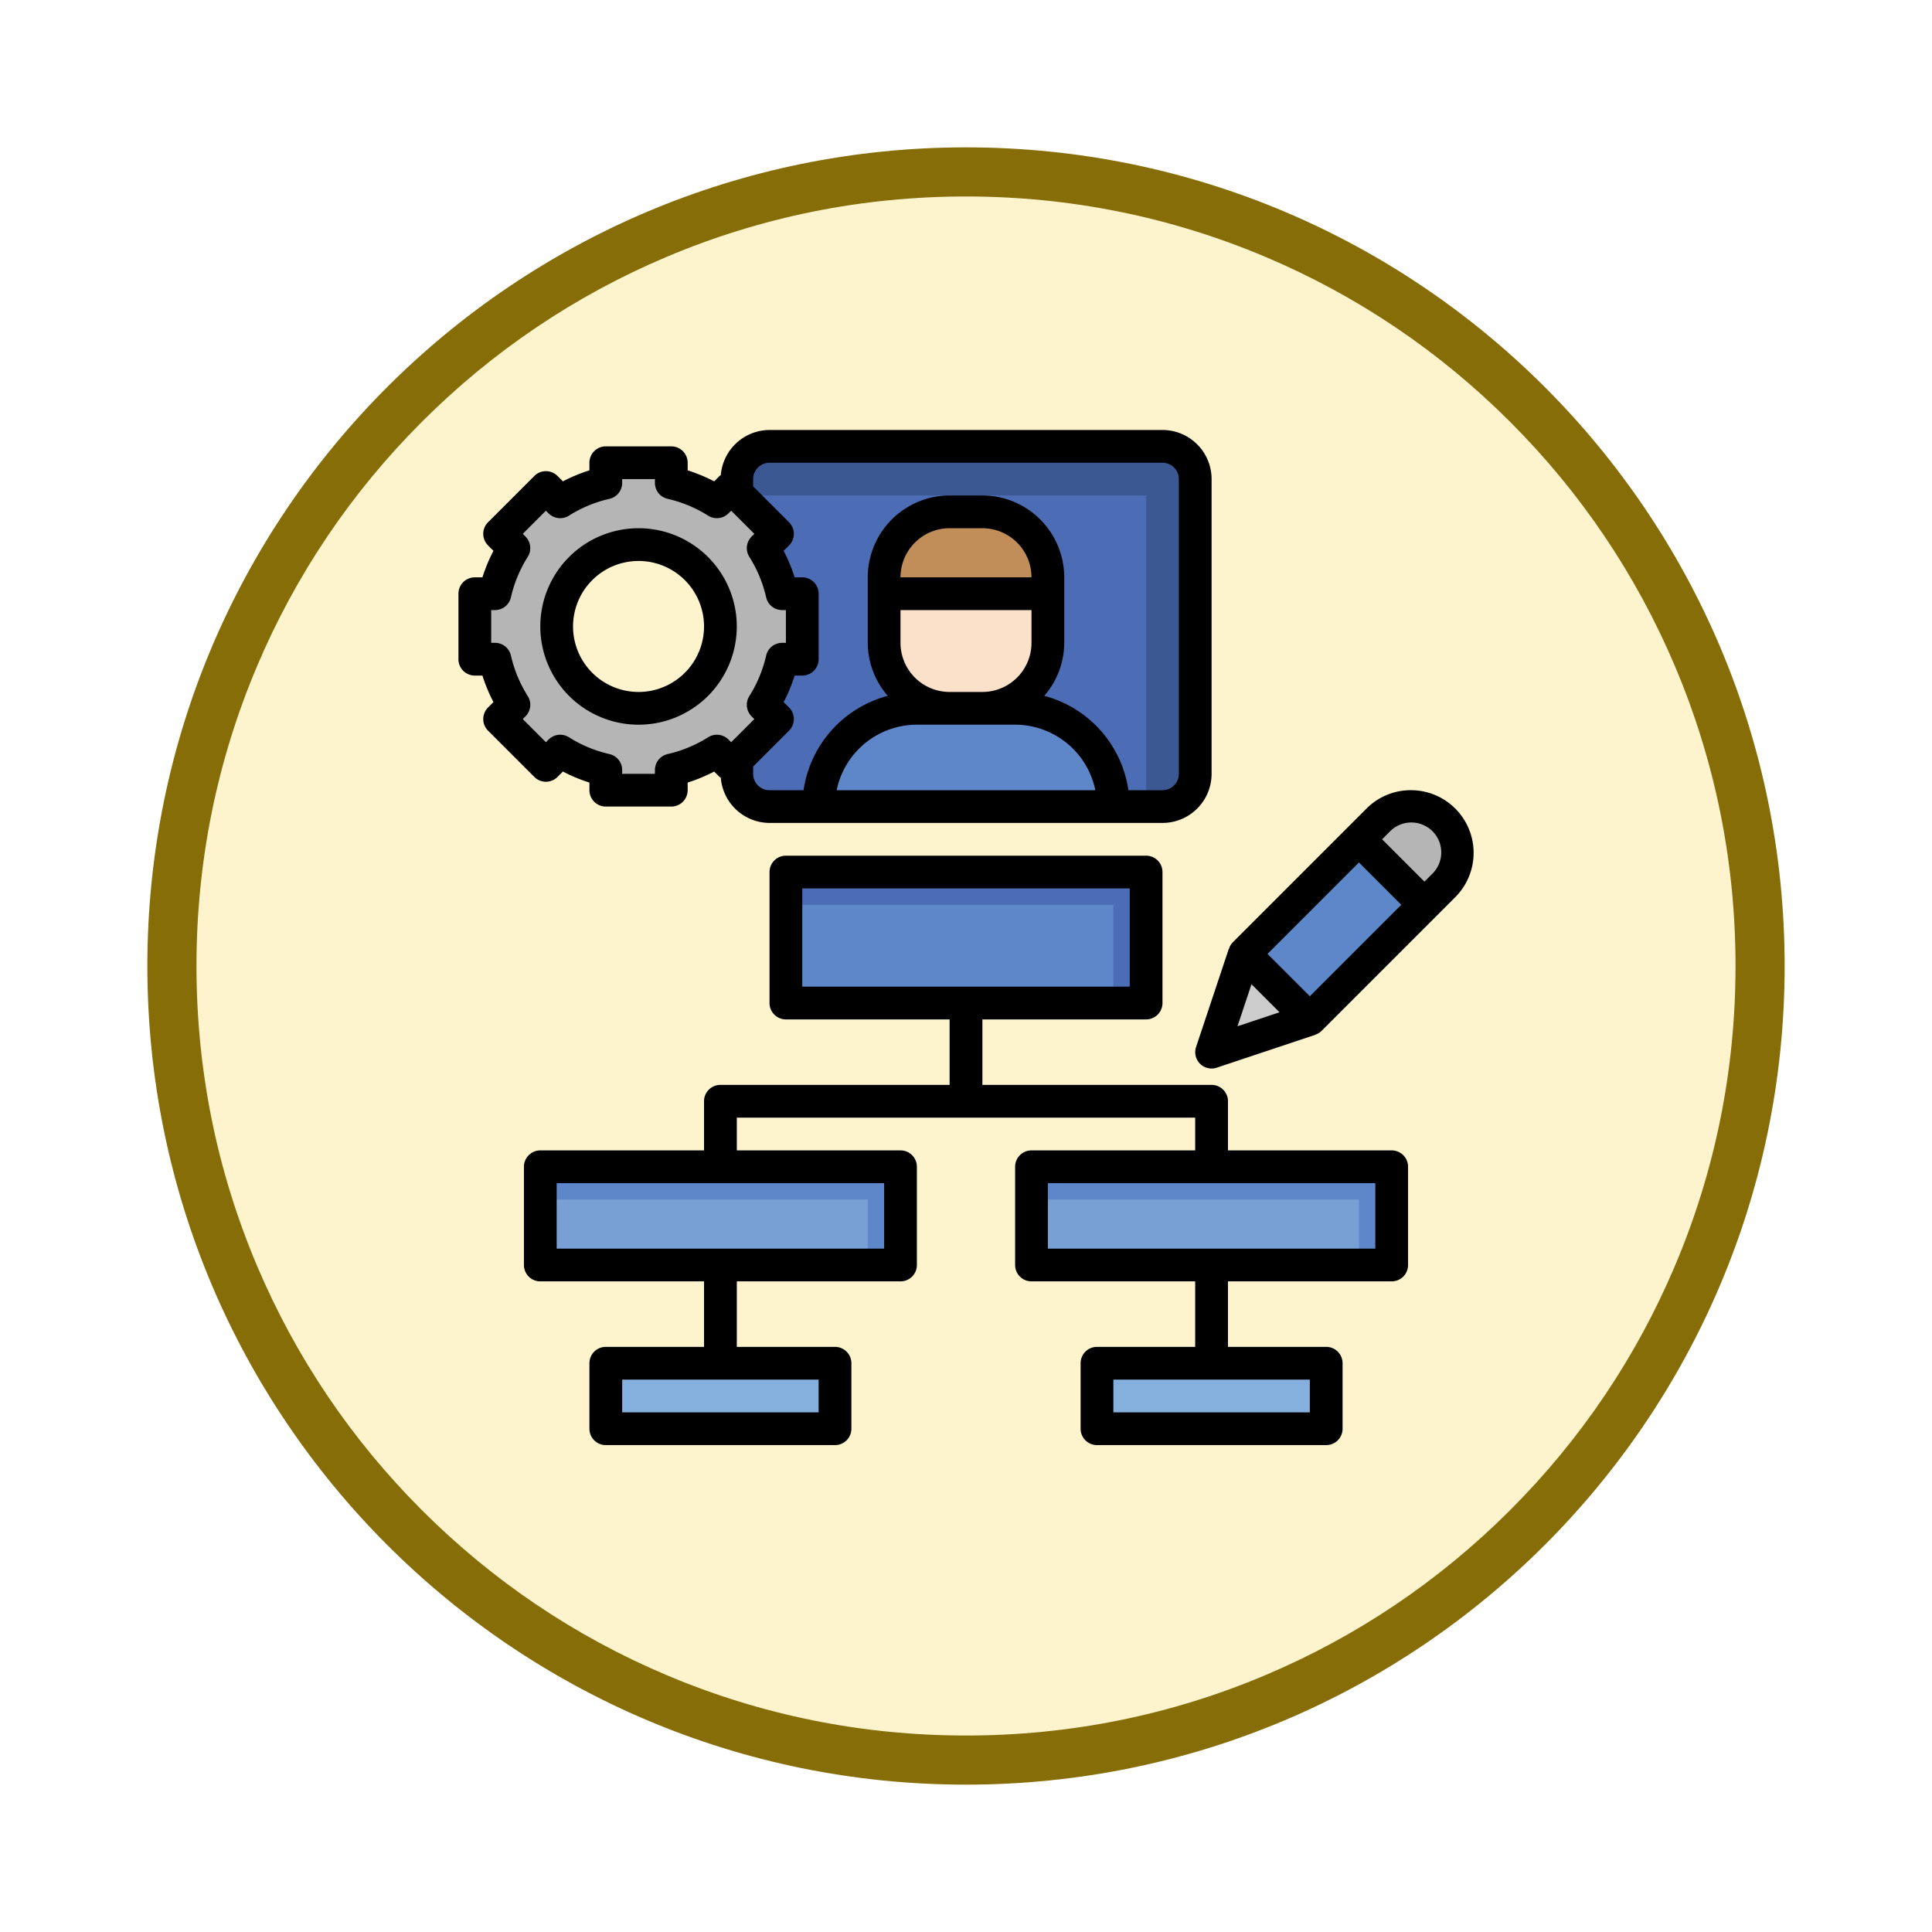 <svg xmlns="http://www.w3.org/2000/svg" xmlns:xlink="http://www.w3.org/1999/xlink" width="118" height="118" viewBox="0 0 118 118">
  <defs>
    <filter id="Trazado_982547" x="0" y="0" width="118" height="118" filterUnits="userSpaceOnUse">
      <feOffset dy="3" input="SourceAlpha"/>
      <feGaussianBlur stdDeviation="3" result="blur"/>
      <feFlood flood-opacity="0.161"/>
      <feComposite operator="in" in2="blur"/>
      <feComposite in="SourceGraphic"/>
    </filter>
  </defs>
  <g id="Grupo_1204548" data-name="Grupo 1204548" transform="translate(-899 -6834.027)">
    <g id="Grupo_1204497" data-name="Grupo 1204497" transform="translate(158 5578.027)">
      <g id="Grupo_1179137" data-name="Grupo 1179137" transform="translate(-2.25 571)">
        <g id="Grupo_1177987" data-name="Grupo 1177987" transform="translate(752.25 691)">
          <g id="Grupo_1177681" data-name="Grupo 1177681">
            <g id="Grupo_1172010" data-name="Grupo 1172010">
              <g id="Grupo_1171046" data-name="Grupo 1171046">
                <g id="Grupo_1148525" data-name="Grupo 1148525">
                  <g transform="matrix(1, 0, 0, 1, -9, -6)" filter="url(#Trazado_982547)">
                    <g id="Trazado_982547-2" data-name="Trazado 982547" transform="translate(9 6)" fill="#fdf4ce">
                      <path d="M 50 98.5 C 43.452 98.5 37.1 97.218 31.122 94.689 C 25.347 92.247 20.16 88.749 15.705 84.295 C 11.251 79.84 7.753 74.653 5.311 68.878 C 2.782 62.9 1.5 56.548 1.5 50 C 1.5 43.452 2.782 37.1 5.311 31.122 C 7.753 25.347 11.251 20.16 15.705 15.705 C 20.16 11.251 25.347 7.753 31.122 5.311 C 37.1 2.782 43.452 1.5 50 1.5 C 56.548 1.5 62.9 2.782 68.878 5.311 C 74.653 7.753 79.84 11.251 84.295 15.705 C 88.749 20.16 92.247 25.347 94.689 31.122 C 97.218 37.1 98.5 43.452 98.5 50 C 98.5 56.548 97.218 62.9 94.689 68.878 C 92.247 74.653 88.749 79.84 84.295 84.295 C 79.84 88.749 74.653 92.247 68.878 94.689 C 62.9 97.218 56.548 98.5 50 98.5 Z" stroke="none"/>
                      <path d="M 50 3 C 43.654 3 37.499 4.242 31.706 6.692 C 26.11 9.059 21.083 12.449 16.766 16.766 C 12.449 21.083 9.059 26.11 6.692 31.706 C 4.242 37.499 3 43.654 3 50 C 3 56.346 4.242 62.501 6.692 68.294 C 9.059 73.89 12.449 78.917 16.766 83.234 C 21.083 87.551 26.11 90.941 31.706 93.308 C 37.499 95.758 43.654 97 50 97 C 56.346 97 62.501 95.758 68.294 93.308 C 73.89 90.941 78.917 87.551 83.234 83.234 C 87.551 78.917 90.941 73.89 93.308 68.294 C 95.758 62.501 97 56.346 97 50 C 97 43.654 95.758 37.499 93.308 31.706 C 90.941 26.11 87.551 21.083 83.234 16.766 C 78.917 12.449 73.89 9.059 68.294 6.692 C 62.501 4.242 56.346 3 50 3 M 50 0 C 77.614 0 100 22.386 100 50 C 100 77.614 77.614 100 50 100 C 22.386 100 0 77.614 0 50 C 0 22.386 22.386 0 50 0 Z" stroke="none" fill="#866d08"/>
                    </g>
                  </g>
                </g>
              </g>
            </g>
          </g>
        </g>
      </g>
    </g>
    <g id="hierarchical-structure_3776257" transform="translate(926 6859.289)">
      <rect id="Rectángulo_418181" data-name="Rectángulo 418181" width="28" height="22" rx="2" transform="translate(18 2)" fill="#3b5892"/>
      <path id="Trazado_1049458" data-name="Trazado 1049458" d="M18,22a2,2,0,0,0,2,2H43V5H18Z" fill="#4c6cb5"/>
      <path id="Trazado_1049459" data-name="Trazado 1049459" d="M49.55,28.672h9.9v5.657h-9.9Z" transform="translate(-6.311 47.763) rotate(-45)" fill="#5e87ca"/>
      <path id="Trazado_1049460" data-name="Trazado 1049460" d="M60,30l1.172-1.172a2.828,2.828,0,0,0-4-4L56,26Z" fill="#b5b5b5"/>
      <path id="Trazado_1049461" data-name="Trazado 1049461" d="M37,11v3a4,4,0,0,1-4,4H31a4,4,0,0,1-4-4V11Z" fill="#fbe1ca"/>
      <path id="Trazado_1049462" data-name="Trazado 1049462" d="M37,11H27V10a4,4,0,0,1,4-4h2a4,4,0,0,1,4,4Z" fill="#c18e59"/>
      <path id="Trazado_1049463" data-name="Trazado 1049463" d="M21,28H43v8H21Z" fill="#4c6cb5"/>
      <path id="Trazado_1049464" data-name="Trazado 1049464" d="M21,30H41v6H21Z" fill="#5e87ca"/>
      <path id="Trazado_1049465" data-name="Trazado 1049465" d="M6,46H28v6H6Z" fill="#5e87ca"/>
      <path id="Trazado_1049466" data-name="Trazado 1049466" d="M6,48H26v4H6Z" fill="#78a0d4"/>
      <path id="Trazado_1049467" data-name="Trazado 1049467" d="M36,46H58v6H36Z" fill="#5e87ca"/>
      <path id="Trazado_1049468" data-name="Trazado 1049468" d="M10,58H24v4H10Z" fill="#78a0d4"/>
      <path id="Trazado_1049469" data-name="Trazado 1049469" d="M10,59H23v3H10Z" fill="#85afdd"/>
      <path id="Trazado_1049470" data-name="Trazado 1049470" d="M40,58H54v4H40Z" fill="#78a0d4"/>
      <g id="Grupo_1204547" data-name="Grupo 1204547">
        <path id="Trazado_1049471" data-name="Trazado 1049471" d="M47,41H33V36H31v5H17a1,1,0,0,0-1,1v4h2V43H46v3h2V42A1,1,0,0,0,47,41Z" fill="#ccc"/>
        <path id="Trazado_1049472" data-name="Trazado 1049472" d="M16,52h2v6H16Z" fill="#ccc"/>
        <path id="Trazado_1049473" data-name="Trazado 1049473" d="M46,52h2v6H46Z" fill="#ccc"/>
      </g>
      <path id="Trazado_1049474" data-name="Trazado 1049474" d="M23,24a6,6,0,0,1,6-6h6a6,6,0,0,1,6,6" fill="#5e87ca"/>
      <path id="Trazado_1049475" data-name="Trazado 1049475" d="M49,33l-2,6,6-2" fill="#ccc"/>
      <path id="Trazado_1049476" data-name="Trazado 1049476" d="M20.769,11a8.943,8.943,0,0,0-1.156-2.785l.872-.872L17.657,4.515l-.872.872A8.943,8.943,0,0,0,14,4.231V3H10V4.231A8.943,8.943,0,0,0,7.215,5.387l-.872-.872L3.515,7.343l.872.872A8.943,8.943,0,0,0,3.231,11H2v4H3.231a8.943,8.943,0,0,0,1.156,2.785l-.872.872,2.828,2.828.872-.872A8.943,8.943,0,0,0,10,21.769V23h4V21.769a8.943,8.943,0,0,0,2.785-1.156l.872.872,2.828-2.828-.872-.872A8.943,8.943,0,0,0,20.769,15H22V11ZM12,18a5,5,0,1,1,5-5,5,5,0,0,1-5,5Z" fill="#b5b5b5"/>
      <path id="Trazado_1049477" data-name="Trazado 1049477" d="M36,48H56v4H36Z" fill="#78a0d4"/>
      <path id="Trazado_1049478" data-name="Trazado 1049478" d="M40,59H53v3H40Z" fill="#85afdd"/>
      <path id="Trazado_1049479" data-name="Trazado 1049479" d="M58,45H48V42a1,1,0,0,0-1-1H33V37H43a1,1,0,0,0,1-1V28a1,1,0,0,0-1-1H21a1,1,0,0,0-1,1v8a1,1,0,0,0,1,1H31v4H17a1,1,0,0,0-1,1v3H6a1,1,0,0,0-1,1v6a1,1,0,0,0,1,1H16v4H10a1,1,0,0,0-1,1v4a1,1,0,0,0,1,1H24a1,1,0,0,0,1-1V58a1,1,0,0,0-1-1H18V53H28a1,1,0,0,0,1-1V46a1,1,0,0,0-1-1H18V43H46v2H36a1,1,0,0,0-1,1v6a1,1,0,0,0,1,1H46v4H40a1,1,0,0,0-1,1v4a1,1,0,0,0,1,1H54a1,1,0,0,0,1-1V58a1,1,0,0,0-1-1H48V53H58a1,1,0,0,0,1-1V46A1,1,0,0,0,58,45ZM22,29H42v6H22Zm1,32H11V59H23Zm4-10H7V47H27ZM53,61H41V59H53Zm4-10H37V47H57Z"/>
      <path id="Trazado_1049480" data-name="Trazado 1049480" d="M59.171,23a3.8,3.8,0,0,0-2.707,1.122l-8.171,8.171a.975.975,0,0,0-.232.394h-.01l-2,6A1,1,0,0,0,47,40a.987.987,0,0,0,.316-.052l6-2v-.009a.975.975,0,0,0,.394-.232l8.171-8.171A3.828,3.828,0,0,0,59.171,23ZM49.437,34.851l1.712,1.712-2.568.856ZM53,35.586,50.414,33,56,27.414,58.586,30Zm7.464-7.464L60,28.586,57.414,26l.464-.464a1.829,1.829,0,1,1,2.586,2.586Z"/>
      <path id="Trazado_1049481" data-name="Trazado 1049481" d="M7.05,22.192l.331-.331A9.931,9.931,0,0,0,9,22.534V23a1,1,0,0,0,1,1h4a1,1,0,0,0,1-1v-.466a9.931,9.931,0,0,0,1.619-.673l.331.331c.022.022.051.03.074.05A3,3,0,0,0,20,25H44a3,3,0,0,0,3-3V4a3,3,0,0,0-3-3H20a3,3,0,0,0-2.976,2.758c-.023.02-.052.028-.074.05l-.331.33A9.941,9.941,0,0,0,15,3.466V3a1,1,0,0,0-1-1H10A1,1,0,0,0,9,3v.466a9.941,9.941,0,0,0-1.619.672l-.331-.33a1,1,0,0,0-1.414,0L2.808,6.636a1,1,0,0,0,0,1.414l.33.331A9.941,9.941,0,0,0,2.466,10H2a1,1,0,0,0-1,1v4a1,1,0,0,0,1,1h.466a9.941,9.941,0,0,0,.672,1.619l-.33.331a1,1,0,0,0,0,1.414l2.828,2.828a1,1,0,0,0,1.414,0ZM28,12h8v2a3,3,0,0,1-3,3H31a3,3,0,0,1-3-3Zm0-2a3,3,0,0,1,3-3h2a3,3,0,0,1,3,3Zm1,9h6a5.009,5.009,0,0,1,4.9,4H24.1A5.009,5.009,0,0,1,29,19ZM20,3H44a1,1,0,0,1,1,1V22a1,1,0,0,1-1,1H41.92a7.007,7.007,0,0,0-5.142-5.762A4.954,4.954,0,0,0,38,14V10a5.006,5.006,0,0,0-5-5H31a5.006,5.006,0,0,0-5,5v4a4.954,4.954,0,0,0,1.222,3.238A7.007,7.007,0,0,0,22.08,23H20a1,1,0,0,1-1-1v-.444l2.192-2.192a1,1,0,0,0,0-1.414l-.33-.331A9.941,9.941,0,0,0,21.534,16H22a1,1,0,0,0,1-1V11a1,1,0,0,0-1-1h-.466a9.941,9.941,0,0,0-.672-1.619l.33-.331a1,1,0,0,0,0-1.414L19,4.444V4a1,1,0,0,1,1-1ZM5.233,17.251a7.917,7.917,0,0,1-1.027-2.473A1,1,0,0,0,3.23,14H3V12h.23a1,1,0,0,0,.976-.778A7.917,7.917,0,0,1,5.233,8.749a1,1,0,0,0-.139-1.241l-.165-.165L6.343,5.929l.165.165a1,1,0,0,0,1.241.139,7.917,7.917,0,0,1,2.473-1.027A1,1,0,0,0,11,4.23V4h2v.23a1,1,0,0,0,.778.976,7.917,7.917,0,0,1,2.473,1.027,1,1,0,0,0,1.241-.139l.165-.165,1.414,1.414-.165.165a1,1,0,0,0-.139,1.241,7.917,7.917,0,0,1,1.027,2.473A1,1,0,0,0,20.77,12H21v2h-.23a1,1,0,0,0-.976.778,7.917,7.917,0,0,1-1.027,2.473,1,1,0,0,0,.139,1.241l.165.165-1.414,1.414-.165-.165a1,1,0,0,0-1.24-.139,7.933,7.933,0,0,1-2.473,1.027,1,1,0,0,0-.779.975V22H11v-.231a1,1,0,0,0-.779-.975,7.933,7.933,0,0,1-2.473-1.027,1,1,0,0,0-1.24.139l-.165.165L4.929,18.657l.165-.165a1,1,0,0,0,.139-1.241Z"/>
      <path id="Trazado_1049482" data-name="Trazado 1049482" d="M12,19a6,6,0,1,0-6-6,6,6,0,0,0,6,6ZM12,9a4,4,0,1,1-4,4,4,4,0,0,1,4-4Z"/>
    </g>
  </g>
</svg>
